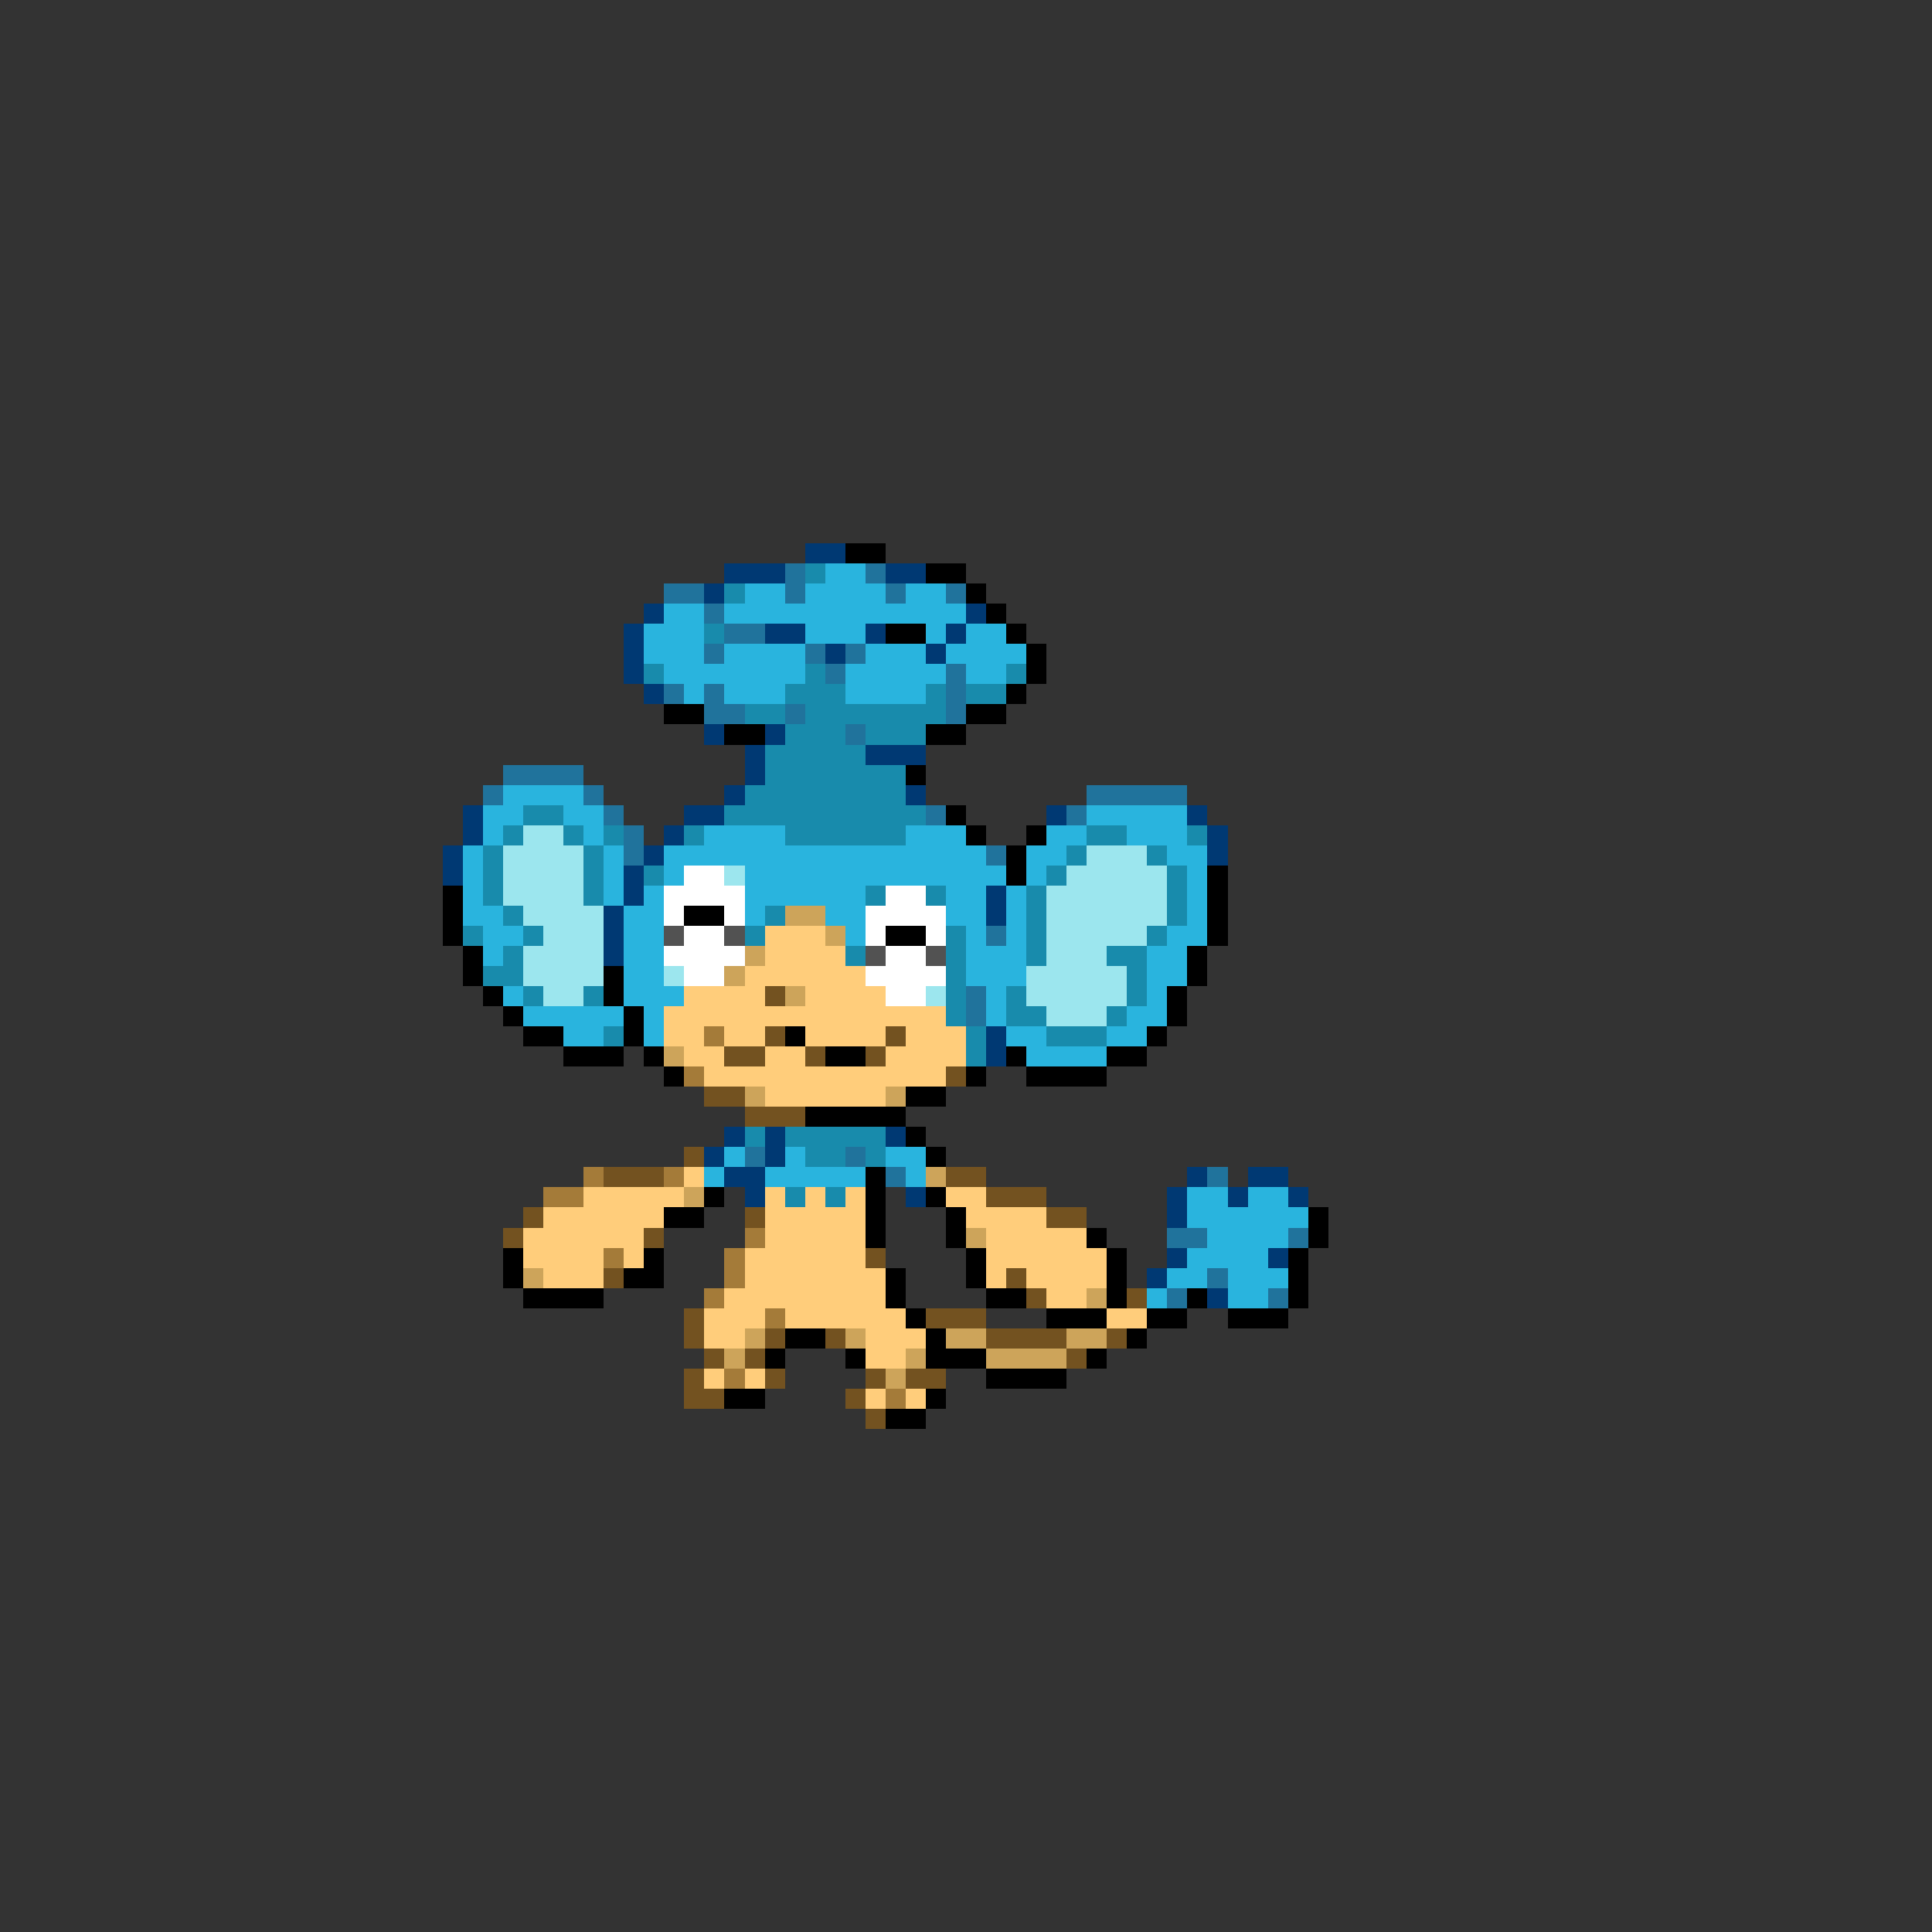 <svg xmlns="http://www.w3.org/2000/svg" viewBox="0 -0.5 96 96" shape-rendering="crispEdges">
<rect x="0" y="-0.5" width="96" height="96" fill="#333333" stroke="none"/>
<path stroke="#003973" d="M40 27h2M36 28h3M44 28h2M35 29h1M32 30h1M48 30h1M31 31h1M38 31h2M43 31h1M47 31h1M31 32h1M41 32h1M46 32h1M31 33h1M32 34h1M35 36h1M38 36h1M37 37h1M43 37h3M37 38h1M36 39h1M45 39h1M23 40h1M34 40h2M52 40h1M59 40h1M23 41h1M33 41h1M60 41h1M22 42h1M32 42h1M60 42h1M22 43h1M31 43h1M31 44h1M49 44h1M30 45h1M49 45h1M30 46h1M30 47h1M49 51h1M49 52h1M36 56h1M38 56h1M44 56h1M35 57h1M38 57h1M36 58h2M59 58h1M62 58h2M37 59h1M45 59h1M58 59h1M61 59h1M64 59h1M58 60h1M58 62h1M63 62h1M57 63h1M60 64h1" />
<path stroke="#000000" d="M42 27h2M46 28h2M48 29h1M49 30h1M44 31h2M50 31h1M51 32h1M51 33h1M50 34h1M33 35h2M48 35h2M36 36h2M46 36h2M45 38h1M47 40h1M48 41h1M51 41h1M50 42h1M50 43h1M60 43h1M22 44h1M60 44h1M22 45h1M34 45h2M60 45h1M22 46h1M44 46h2M60 46h1M23 47h1M59 47h1M23 48h1M30 48h1M59 48h1M24 49h1M30 49h1M58 49h1M25 50h1M31 50h1M58 50h1M26 51h2M31 51h1M39 51h1M57 51h1M28 52h3M32 52h1M41 52h2M50 52h1M55 52h2M33 53h1M48 53h1M51 53h4M45 54h2M40 55h5M45 56h1M46 57h1M43 58h1M35 59h1M43 59h1M46 59h1M33 60h2M43 60h1M47 60h1M65 60h1M43 61h1M47 61h1M54 61h1M65 61h1M25 62h1M32 62h1M48 62h1M55 62h1M64 62h1M25 63h1M31 63h2M44 63h1M48 63h1M55 63h1M64 63h1M26 64h4M44 64h1M49 64h2M55 64h1M59 64h1M64 64h1M45 65h1M52 65h3M57 65h2M61 65h3M39 66h2M46 66h1M56 66h1M38 67h1M42 67h1M46 67h3M54 67h1M49 68h4M36 69h2M46 69h1M44 70h2" />
<path stroke="#20739c" d="M39 28h1M43 28h1M33 29h2M39 29h1M44 29h1M47 29h1M35 30h1M36 31h2M35 32h1M40 32h1M42 32h1M41 33h1M47 33h1M33 34h1M35 34h1M47 34h1M35 35h2M39 35h1M47 35h1M42 36h1M25 38h4M24 39h1M29 39h1M54 39h5M30 40h1M46 40h1M53 40h1M31 41h1M31 42h1M49 42h1M49 46h1M48 49h1M48 50h1M37 57h1M42 57h1M44 58h1M60 58h1M58 61h2M64 61h1M60 63h1M58 64h1M63 64h1" />
<path stroke="#188bac" d="M40 28h1M36 29h1M35 31h1M32 33h1M40 33h1M50 33h1M39 34h3M46 34h1M48 34h2M37 35h2M40 35h7M39 36h3M43 36h3M38 37h5M38 38h7M37 39h8M26 40h2M36 40h10M25 41h1M28 41h1M30 41h1M34 41h1M39 41h6M54 41h2M59 41h1M24 42h1M29 42h1M53 42h1M57 42h1M24 43h1M29 43h1M32 43h1M52 43h1M58 43h1M24 44h1M29 44h1M43 44h1M46 44h1M51 44h1M58 44h1M25 45h1M38 45h1M51 45h1M58 45h1M23 46h1M26 46h1M37 46h1M47 46h1M51 46h1M57 46h1M25 47h1M42 47h1M47 47h1M51 47h1M55 47h2M24 48h2M47 48h1M56 48h1M26 49h1M29 49h1M47 49h1M50 49h1M56 49h1M47 50h1M50 50h2M55 50h1M30 51h1M48 51h1M52 51h3M48 52h1M37 56h1M39 56h5M40 57h2M43 57h1M39 59h1M41 59h1" />
<path stroke="#29b4de" d="M41 28h2M37 29h2M40 29h4M45 29h2M33 30h2M36 30h12M32 31h3M40 31h3M46 31h1M48 31h2M32 32h3M36 32h4M43 32h3M47 32h4M33 33h7M42 33h5M48 33h2M34 34h1M36 34h3M42 34h4M25 39h4M24 40h2M28 40h2M54 40h5M24 41h1M29 41h1M35 41h4M45 41h3M52 41h2M56 41h3M23 42h1M30 42h1M33 42h16M51 42h2M58 42h2M23 43h1M30 43h1M33 43h1M37 43h13M51 43h1M59 43h1M23 44h1M30 44h1M32 44h1M37 44h6M47 44h2M50 44h1M59 44h1M23 45h2M31 45h2M37 45h1M41 45h2M47 45h2M50 45h1M59 45h1M24 46h2M31 46h2M42 46h1M48 46h1M50 46h1M58 46h2M24 47h1M31 47h2M48 47h3M57 47h2M31 48h2M48 48h3M57 48h2M25 49h1M31 49h3M49 49h1M57 49h1M26 50h5M32 50h1M49 50h1M56 50h2M28 51h2M32 51h1M50 51h2M55 51h2M51 52h4M36 57h1M39 57h1M44 57h2M35 58h1M38 58h5M45 58h1M59 59h2M62 59h2M59 60h6M60 61h4M59 62h4M58 63h2M61 63h3M57 64h1M61 64h2" />
<path stroke="#9ce6ee" d="M26 41h2M25 42h4M54 42h3M25 43h4M36 43h1M53 43h5M25 44h4M52 44h6M26 45h4M52 45h6M27 46h3M52 46h5M26 47h4M52 47h3M26 48h4M33 48h1M51 48h5M27 49h2M46 49h1M51 49h5M52 50h3" />
<path stroke="#ffffff" d="M34 43h2M33 44h4M44 44h2M33 45h1M36 45h1M43 45h4M34 46h2M43 46h1M46 46h1M33 47h4M44 47h2M34 48h2M43 48h4M44 49h2" />
<path stroke="#cda45a" d="M39 45h2M41 46h1M37 47h1M36 48h1M39 49h1M33 52h1M37 54h1M44 54h1M46 58h1M34 59h1M48 61h1M26 63h1M54 64h1M37 66h1M42 66h1M47 66h2M53 66h2M36 67h1M45 67h1M49 67h4M44 68h1" />
<path stroke="#525252" d="M33 46h1M36 46h1M43 47h1M46 47h1" />
<path stroke="#ffcd7b" d="M38 46h3M38 47h4M37 48h6M34 49h4M40 49h4M33 50h14M33 51h2M36 51h2M40 51h4M45 51h3M34 52h2M38 52h2M44 52h4M35 53h12M38 54h6M34 58h1M29 59h5M38 59h1M40 59h1M42 59h1M47 59h2M27 60h6M38 60h5M48 60h4M26 61h6M38 61h5M49 61h5M26 62h4M31 62h1M37 62h6M49 62h6M27 63h3M37 63h7M49 63h1M51 63h4M36 64h8M52 64h2M35 65h3M39 65h6M55 65h2M35 66h2M43 66h3M43 67h2M35 68h1M37 68h1M43 69h1M45 69h1" />
<path stroke="#735220" d="M38 49h1M38 51h1M44 51h1M36 52h2M40 52h1M43 52h1M47 53h1M35 54h2M37 55h3M34 57h1M30 58h3M47 58h2M49 59h3M26 60h1M37 60h1M52 60h2M25 61h1M32 61h1M43 62h1M30 63h1M50 63h1M51 64h1M56 64h1M34 65h1M46 65h3M34 66h1M38 66h1M41 66h1M49 66h4M55 66h1M35 67h1M37 67h1M53 67h1M34 68h1M38 68h1M43 68h1M45 68h2M34 69h2M42 69h1M43 70h1" />
<path stroke="#a47b39" d="M35 51h1M34 53h1M29 58h1M33 58h1M27 59h2M37 61h1M30 62h1M36 62h1M36 63h1M35 64h1M38 65h1M36 68h1M44 69h1" />
</svg>
